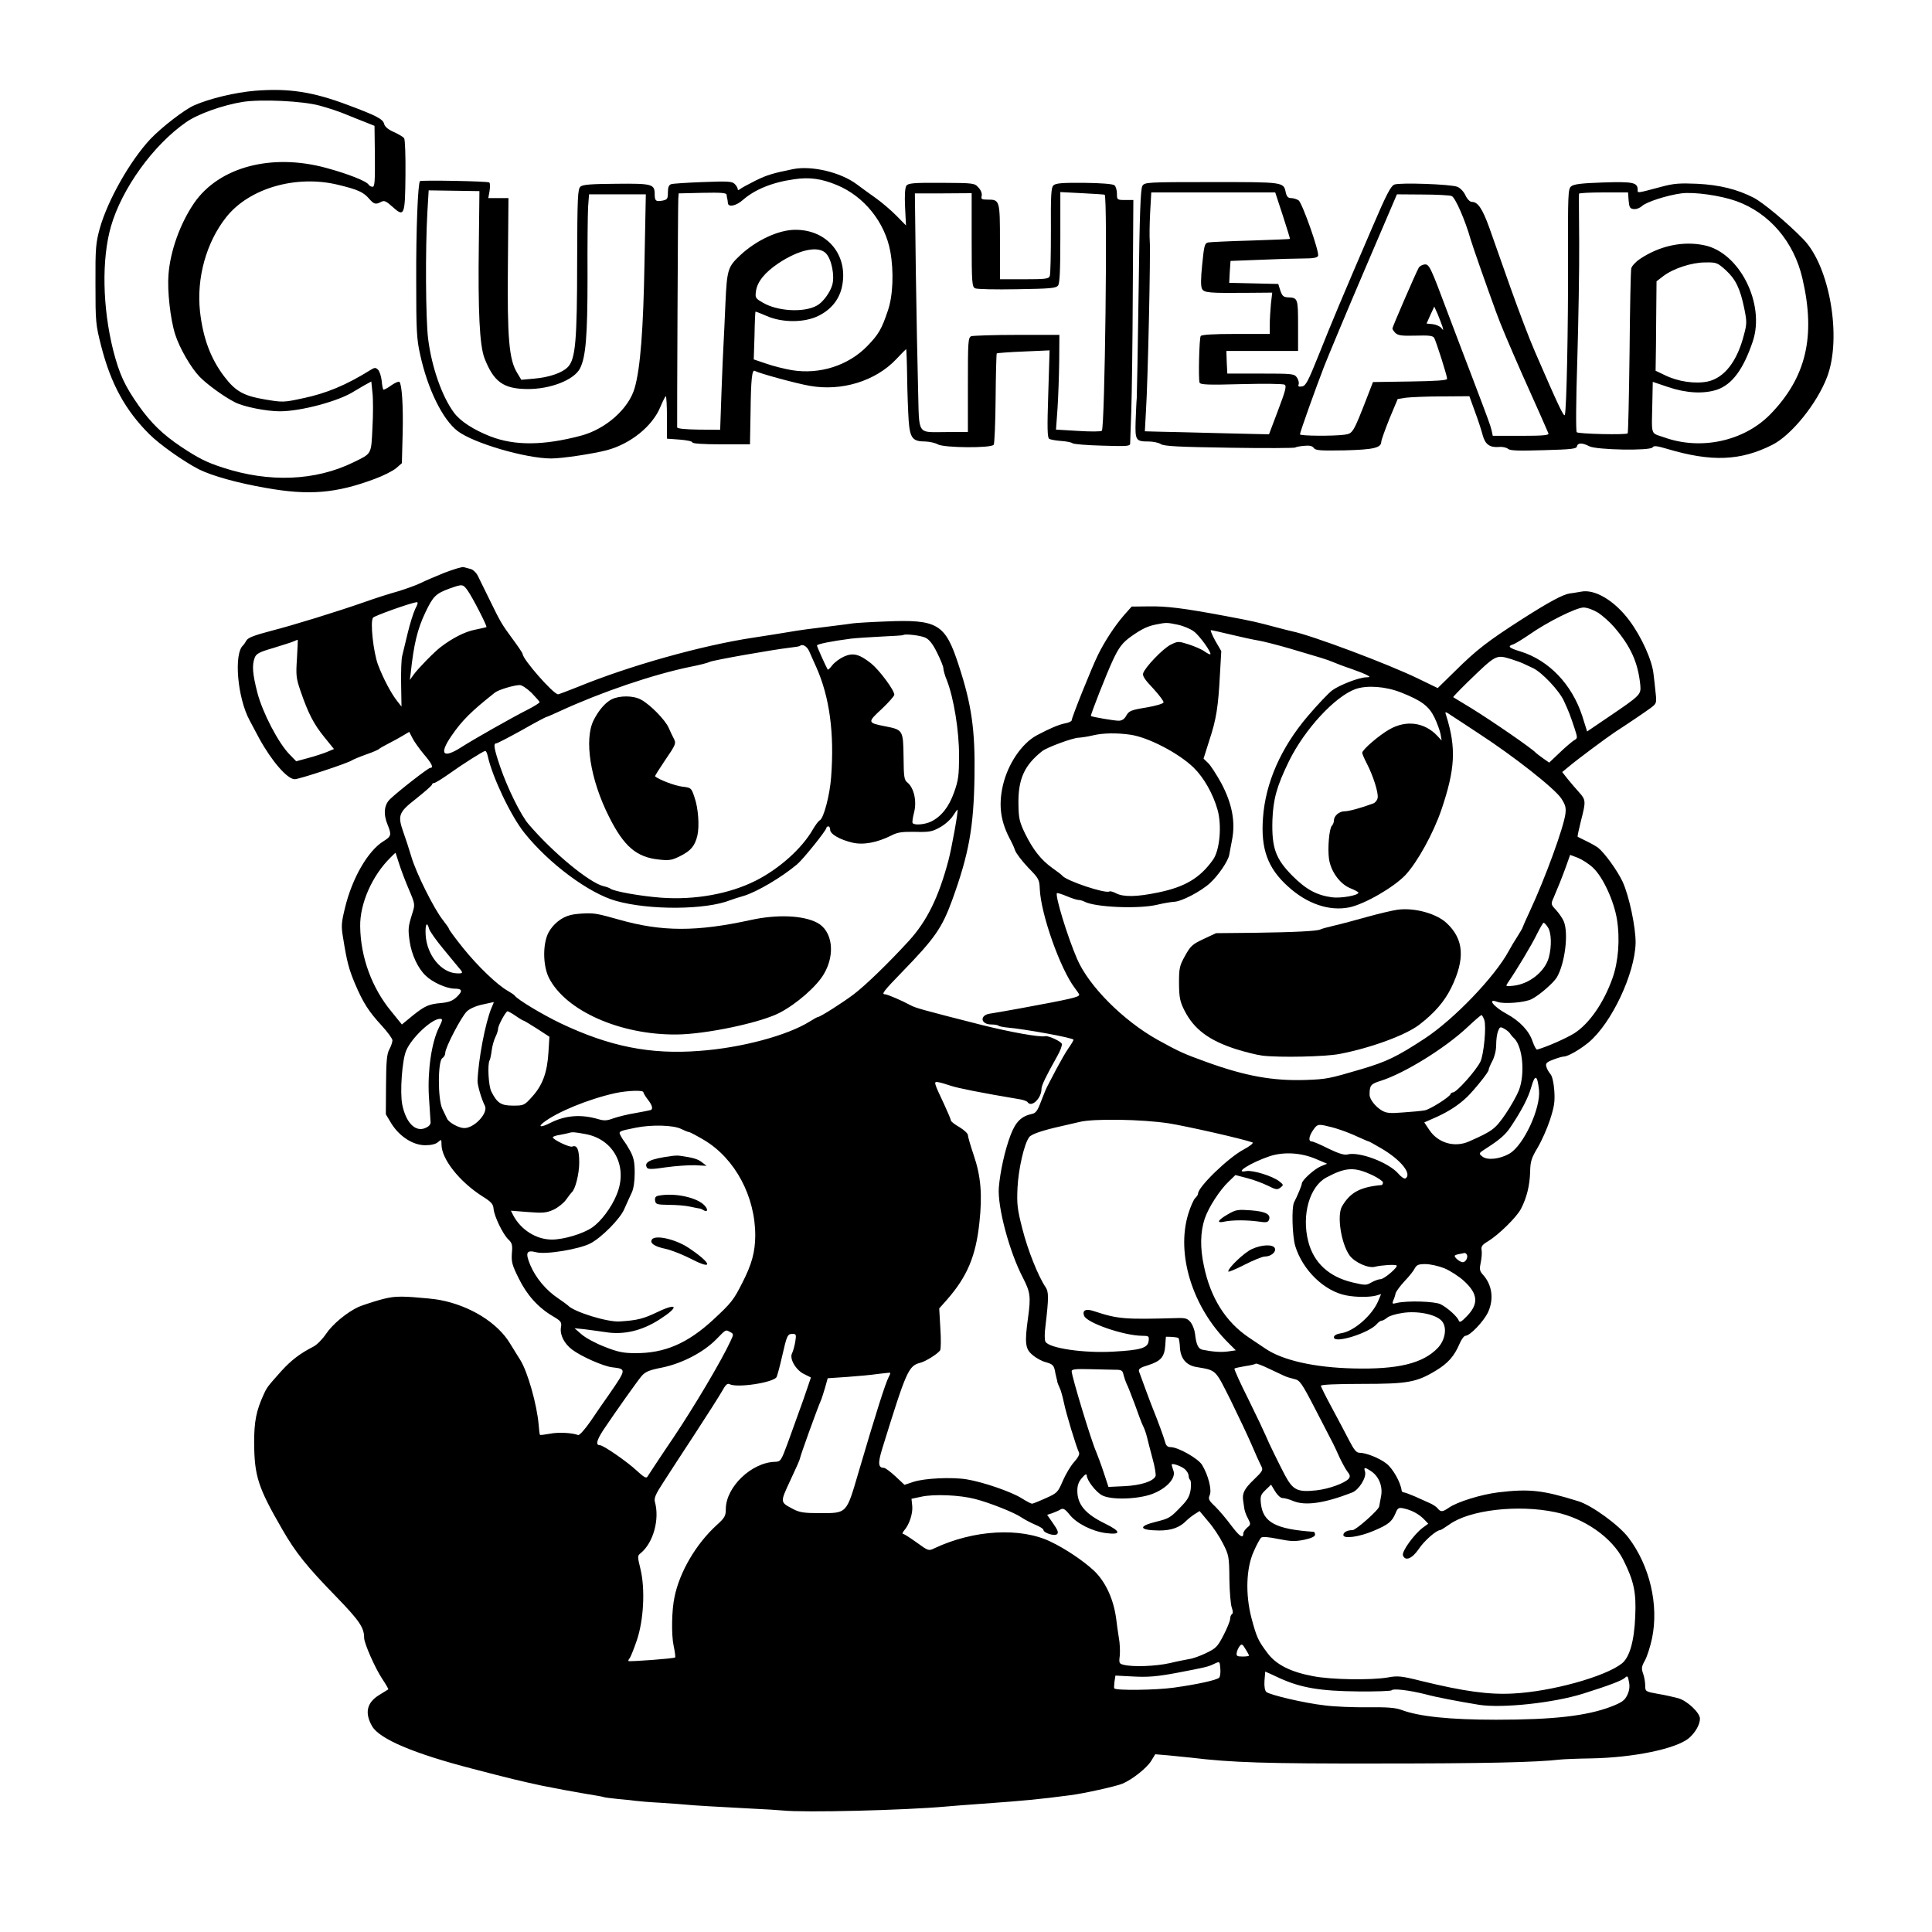 <?xml version="1.0" standalone="no"?>
<!DOCTYPE svg PUBLIC "-//W3C//DTD SVG 20010904//EN"
 "http://www.w3.org/TR/2001/REC-SVG-20010904/DTD/svg10.dtd">
<svg version="1.0" xmlns="http://www.w3.org/2000/svg"
 width="1024pt" height="1024pt" viewBox="0 0 1024 1024"
 preserveAspectRatio="xMidYMid meet">

<g transform="translate(0,1024) scale(0.1,-0.1)"
fill="#000000" stroke="none">
<path d="M1352 9759 c-106 -9 -240 -41 -322 -77 -50 -21 -174 -117 -232 -178
-108 -115 -227 -325 -269 -474 -21 -77 -24 -104 -23 -295 0 -202 1 -215 31
-332 51 -198 127 -337 254 -464 56 -56 184 -146 264 -187 69 -34 203 -72 354
-98 228 -41 373 -29 578 48 44 16 95 42 112 56 l31 27 4 153 c4 151 -4 265
-17 278 -4 4 -24 -5 -44 -19 -20 -15 -39 -24 -41 -22 -3 2 -7 24 -9 47 -3 24
-11 50 -19 58 -13 13 -18 13 -42 -2 -127 -79 -232 -123 -357 -149 -101 -22
-107 -22 -202 -6 -112 19 -155 43 -215 122 -72 95 -112 203 -128 344 -19 178
33 366 139 500 122 154 372 226 595 171 103 -25 132 -38 163 -74 25 -29 35
-31 63 -16 16 9 27 4 60 -26 63 -57 67 -47 69 169 1 100 -2 187 -7 194 -4 7
-28 21 -54 33 -30 13 -48 28 -52 43 -6 26 -41 44 -191 100 -188 71 -315 90
-493 76z m343 -79 c44 -12 105 -32 135 -45 30 -12 78 -32 105 -42 l50 -20 2
-161 c1 -132 -1 -162 -12 -162 -8 0 -17 5 -21 11 -11 19 -111 58 -225 89 -290
79 -568 5 -700 -186 -74 -108 -127 -255 -136 -380 -7 -84 10 -236 35 -315 23
-73 83 -177 130 -226 40 -41 131 -107 187 -135 46 -24 167 -48 238 -48 112 0
314 54 394 106 12 7 37 22 56 33 l35 19 6 -59 c4 -32 4 -116 0 -186 -7 -144
-2 -135 -102 -184 -201 -98 -446 -108 -692 -27 -84 27 -128 49 -220 110 -97
65 -159 125 -225 218 -75 107 -102 166 -135 293 -57 228 -62 482 -12 657 58
201 225 432 398 552 62 44 195 91 301 108 98 15 317 5 408 -20z"/>
<path d="M4205 9344 c-108 -22 -139 -31 -200 -61 -38 -19 -75 -39 -82 -45 -9
-7 -13 -7 -13 0 0 6 -7 18 -16 27 -14 14 -36 15 -168 10 -83 -3 -159 -8 -168
-11 -13 -4 -18 -16 -18 -44 0 -33 -3 -38 -27 -43 -36 -7 -43 -2 -43 33 0 54
-12 58 -203 56 -131 -1 -178 -4 -190 -15 -15 -12 -17 -53 -18 -395 0 -421 -9
-518 -48 -560 -30 -32 -99 -56 -182 -63 l-66 -6 -22 37 c-43 69 -53 185 -49
574 l3 352 -53 0 -54 0 7 39 c3 21 3 41 -2 44 -10 7 -361 13 -367 7 -11 -12
-21 -254 -20 -525 0 -265 2 -311 21 -395 40 -183 119 -344 199 -405 84 -64
361 -145 496 -145 58 0 223 25 295 44 126 34 241 127 283 229 13 31 26 57 29
57 3 0 6 -51 6 -112 l0 -113 68 -5 c37 -3 67 -9 67 -15 0 -6 57 -10 153 -10
l152 0 3 165 c2 183 8 234 23 224 21 -12 216 -66 291 -79 169 -30 348 25 458
141 28 30 52 54 53 54 1 0 4 -66 5 -147 1 -82 5 -185 8 -231 7 -95 21 -112 89
-112 22 -1 51 -7 65 -15 33 -19 285 -21 297 -2 4 6 9 117 10 246 1 128 4 235
6 238 3 2 67 7 143 10 l137 6 -7 -230 c-6 -181 -5 -232 5 -239 7 -4 35 -9 62
-11 28 -2 55 -7 61 -12 6 -5 77 -11 159 -13 129 -4 147 -3 147 11 0 9 3 86 6
171 3 85 7 372 8 638 l3 482 -43 0 c-43 0 -44 1 -44 34 0 18 -6 38 -13 44 -8
7 -71 12 -161 13 -117 1 -152 -2 -163 -14 -12 -11 -14 -55 -13 -239 0 -124 -2
-232 -6 -241 -5 -15 -24 -17 -135 -17 l-129 0 0 199 c0 221 -1 223 -66 223
-31 0 -35 3 -31 19 3 12 -3 30 -16 44 -22 25 -24 25 -197 26 -148 1 -176 -2
-186 -15 -7 -11 -10 -49 -7 -113 l5 -98 -52 53 c-28 28 -77 70 -108 92 -31 22
-77 55 -102 74 -85 63 -237 99 -335 80z m231 -85 c145 -60 255 -198 283 -353
19 -106 14 -234 -13 -312 -33 -99 -50 -127 -109 -188 -101 -104 -253 -152
-400 -128 -40 7 -101 22 -137 35 l-65 22 4 125 c1 69 4 126 5 128 2 1 28 -9
60 -23 82 -36 200 -36 274 1 65 32 107 83 123 147 40 168 -72 310 -246 309
-89 0 -208 -56 -293 -136 -64 -60 -69 -76 -77 -251 -4 -88 -8 -185 -10 -215
-2 -30 -7 -146 -11 -257 l-7 -201 -113 1 c-71 1 -114 5 -115 12 -1 29 4 1184
6 1210 l2 30 126 3 c98 2 127 0 128 -10 1 -7 2 -17 4 -23 1 -5 3 -16 3 -22 3
-23 44 -14 79 17 64 56 157 94 273 110 80 12 145 3 226 -31z m-1898 -303 c-5
-372 4 -546 30 -615 49 -125 100 -162 227 -163 122 -1 247 48 279 109 31 61
40 173 40 483 -1 168 1 335 3 373 l5 67 150 0 151 0 -7 -357 c-6 -359 -22
-565 -52 -669 -31 -110 -153 -218 -284 -253 -199 -53 -352 -54 -481 -4 -89 35
-159 80 -193 126 -63 85 -118 240 -137 392 -13 107 -15 472 -4 668 l7 118 135
-2 134 -2 -3 -271z m2612 12 c0 -225 2 -248 18 -256 9 -5 109 -7 222 -5 178 3
207 5 218 20 9 12 12 80 12 256 l0 239 116 -6 c64 -3 118 -7 119 -8 16 -16 1
-1235 -15 -1251 -4 -5 -61 -5 -125 -1 l-118 7 8 111 c4 61 8 174 9 251 l1 140
-225 0 c-124 0 -233 -4 -242 -7 -17 -7 -18 -29 -18 -258 l0 -250 -107 0 c-167
0 -150 -25 -157 228 -3 120 -9 402 -12 627 l-5 410 150 0 151 1 0 -248z m-772
-71 c30 -32 47 -119 33 -168 -12 -41 -51 -93 -82 -109 -69 -38 -208 -30 -286
16 -40 23 -41 26 -36 62 7 49 47 98 118 146 111 74 213 95 253 53z"/>
<path d="M6055 9255 c-10 -15 -15 -154 -20 -555 -4 -294 -9 -551 -10 -570 -2
-19 -4 -75 -6 -123 -3 -101 1 -107 69 -107 23 0 53 -6 65 -14 17 -11 96 -15
364 -19 188 -3 344 -2 348 1 3 3 24 7 46 9 29 3 44 0 52 -11 10 -14 35 -15
162 -13 154 4 195 13 196 45 0 9 20 64 43 122 l44 105 43 7 c24 3 110 7 191 7
l146 1 30 -83 c17 -45 35 -102 41 -125 13 -47 37 -65 86 -61 18 2 40 -3 48
-10 12 -10 56 -11 189 -7 146 4 174 7 176 20 4 20 29 20 65 1 38 -20 325 -25
336 -6 6 10 23 8 77 -8 235 -70 388 -64 557 21 102 51 238 220 291 360 79 208
14 586 -125 729 -82 85 -217 198 -266 222 -86 44 -179 67 -297 73 -93 4 -124
2 -191 -16 -131 -35 -125 -34 -125 -17 0 40 -22 45 -182 40 -118 -4 -157 -9
-171 -21 -16 -14 -17 -43 -16 -386 1 -368 -8 -798 -17 -825 -5 -14 -37 55
-158 334 -29 66 -87 219 -130 340 -43 121 -94 265 -113 320 -36 99 -60 135
-92 135 -10 0 -25 15 -34 35 -9 20 -29 40 -43 45 -35 14 -303 23 -333 12 -19
-7 -42 -50 -118 -228 -160 -372 -215 -503 -283 -674 -57 -142 -69 -165 -89
-168 -18 -3 -22 0 -18 11 3 8 -1 24 -9 36 -14 20 -23 21 -192 21 l-177 0 -3
60 -2 60 190 0 190 0 0 134 c0 144 -1 148 -53 150 -24 1 -31 7 -41 36 l-11 35
-130 3 -130 3 3 58 4 58 156 6 c86 4 190 7 230 7 53 0 74 4 78 14 8 20 -83
278 -103 294 -9 6 -27 12 -39 12 -17 0 -24 8 -29 29 -12 57 -8 56 -393 56
-344 0 -355 -1 -367 -20z m744 -157 c22 -68 39 -123 38 -124 -1 -2 -94 -5
-207 -9 -113 -3 -214 -8 -226 -10 -19 -4 -22 -15 -32 -116 -8 -76 -8 -117 -1
-130 11 -21 36 -23 253 -21 l119 1 -7 -61 c-3 -33 -6 -83 -6 -109 l0 -49 -179
0 c-123 0 -182 -4 -187 -11 -8 -13 -13 -228 -6 -247 4 -11 45 -13 221 -8 121
3 222 2 230 -3 11 -7 4 -33 -35 -136 l-48 -127 -256 6 c-140 4 -288 7 -329 8
l-73 2 6 111 c10 150 25 843 20 897 -2 24 -1 91 2 151 l6 107 328 0 329 0 40
-122z m1833 80 c3 -36 7 -44 26 -46 14 -2 33 5 45 16 24 22 133 57 208 67 67
9 208 -11 292 -41 175 -63 305 -215 350 -409 72 -308 20 -526 -171 -722 -140
-142 -368 -191 -562 -121 -74 26 -66 1 -62 196 l2 98 83 -28 c95 -32 188 -37
259 -13 79 28 138 107 188 255 67 199 -70 472 -257 510 -113 24 -237 -3 -340
-72 -24 -16 -45 -39 -47 -51 -3 -12 -7 -212 -9 -445 -3 -233 -7 -425 -10 -429
-10 -9 -261 -3 -270 6 -5 5 -4 169 3 383 6 205 11 486 10 623 -1 138 -2 253
-1 258 0 4 59 7 130 7 l130 0 3 -42z m-938 23 c19 -7 72 -128 101 -231 12 -40
83 -243 135 -385 24 -67 70 -174 134 -320 88 -196 138 -309 143 -322 4 -10
-29 -13 -145 -13 l-150 0 -6 28 c-7 29 -14 48 -99 272 -31 80 -90 237 -133
350 -94 251 -99 262 -126 258 -12 -2 -25 -10 -29 -18 -16 -29 -139 -313 -139
-321 0 -4 7 -15 16 -24 14 -13 34 -16 106 -14 69 2 91 0 99 -11 10 -17 69
-201 69 -218 0 -8 -60 -12 -196 -14 l-197 -3 -29 -75 c-76 -196 -78 -198 -122
-204 -57 -8 -236 -7 -236 2 0 11 84 246 129 362 23 58 118 286 213 508 l172
402 135 -1 c75 0 145 -4 155 -8z m1453 -393 c53 -49 76 -97 98 -203 14 -69 14
-81 -1 -137 -36 -143 -104 -230 -192 -250 -67 -14 -158 -1 -229 34 l-48 23 2
135 c0 74 2 181 2 237 l1 102 35 27 c54 41 151 73 223 73 60 1 64 -1 109 -41z
m-1502 -298 c6 -22 6 -23 -6 -8 -8 9 -28 18 -46 20 l-32 3 20 45 21 45 18 -40
c9 -22 20 -51 25 -65z"/>
<path d="M2355 7204 c-49 -20 -106 -44 -125 -54 -20 -10 -74 -30 -120 -44 -47
-13 -125 -38 -175 -56 -155 -54 -375 -122 -499 -154 -88 -23 -122 -36 -130
-51 -6 -11 -14 -22 -17 -25 -51 -43 -31 -280 35 -400 13 -25 36 -67 50 -94 66
-120 149 -216 188 -216 24 0 285 86 303 100 6 4 39 18 75 31 36 12 67 26 70
30 3 3 23 15 45 26 22 11 57 30 77 42 l37 22 17 -33 c9 -18 36 -56 60 -85 43
-50 54 -73 34 -73 -10 0 -166 -121 -212 -165 -33 -31 -37 -81 -13 -138 21 -52
19 -60 -23 -86 -81 -50 -165 -194 -203 -351 -20 -81 -21 -99 -11 -158 21 -132
31 -168 64 -247 43 -101 73 -147 142 -222 31 -34 56 -68 56 -77 0 -9 -7 -31
-17 -49 -13 -25 -16 -64 -17 -188 l-1 -155 30 -50 c43 -68 114 -114 179 -114
32 0 56 6 68 17 17 15 18 15 18 -13 0 -77 95 -197 217 -275 47 -29 57 -41 59
-66 3 -39 50 -136 79 -163 19 -18 22 -29 18 -73 -3 -45 1 -62 36 -132 43 -88
102 -154 179 -200 46 -27 50 -32 45 -61 -6 -39 17 -85 59 -117 49 -37 167 -89
213 -94 76 -9 76 -9 -17 -144 -25 -35 -69 -99 -98 -142 -30 -43 -59 -76 -66
-73 -32 12 -104 16 -149 7 -27 -5 -51 -8 -53 -6 -2 1 -5 25 -7 53 -9 107 -58
280 -97 343 -13 20 -37 60 -54 87 -66 111 -213 202 -374 232 -25 5 -89 11
-143 15 -81 5 -110 3 -175 -15 -42 -12 -93 -29 -112 -37 -62 -29 -138 -92
-172 -143 -19 -28 -48 -58 -68 -68 -70 -36 -116 -71 -168 -128 -73 -82 -76
-85 -94 -124 -40 -87 -51 -144 -51 -255 1 -178 20 -238 149 -461 71 -123 128
-195 288 -359 121 -125 146 -162 146 -216 0 -29 58 -160 95 -216 20 -30 35
-56 33 -57 -2 -1 -24 -15 -50 -31 -64 -40 -76 -94 -36 -164 39 -68 220 -145
533 -226 199 -52 254 -65 365 -89 69 -14 170 -33 225 -42 55 -9 102 -17 105
-19 3 -2 37 -6 75 -10 39 -3 81 -8 95 -10 14 -2 72 -7 130 -10 58 -4 119 -8
135 -10 36 -4 174 -12 348 -21 70 -3 144 -8 165 -10 115 -12 644 1 867 21 33
3 121 10 195 15 234 17 294 23 463 45 72 9 242 47 276 61 52 22 128 82 152
120 l22 36 71 -6 c39 -4 92 -9 119 -12 214 -26 396 -32 991 -31 558 0 837 6
966 21 19 2 91 5 160 6 229 4 453 51 521 107 34 29 59 72 59 104 0 31 -68 95
-115 108 -22 6 -70 17 -107 23 -67 12 -68 13 -68 44 0 17 -5 46 -11 63 -10 28
-9 38 10 71 11 21 28 73 37 116 37 177 -12 385 -124 533 -50 67 -195 172 -266
194 -189 59 -260 67 -426 47 -89 -11 -217 -50 -262 -82 -32 -22 -42 -23 -58
-3 -7 9 -27 22 -44 29 -17 8 -52 23 -78 35 -26 11 -52 21 -58 21 -5 0 -11 5
-11 10 -6 45 -47 117 -81 143 -37 29 -108 57 -142 57 -17 0 -29 15 -54 63 -17
34 -59 112 -91 172 -33 61 -60 115 -60 120 -1 6 78 10 217 10 244 0 290 8 395
72 62 38 95 75 123 141 10 23 24 42 31 42 24 0 96 75 120 125 32 70 22 146
-29 201 -16 18 -17 28 -10 62 5 22 7 51 5 65 -4 20 2 29 34 48 57 35 153 129
175 173 30 58 46 123 48 195 1 55 7 73 39 127 21 35 51 102 66 148 23 71 27
97 23 156 -3 42 -11 77 -21 88 -8 9 -18 26 -21 38 -5 18 0 24 37 38 23 9 48
16 55 16 22 0 86 37 132 75 122 102 245 364 249 527 1 82 -34 249 -69 325 -28
59 -94 151 -130 180 -8 6 -35 22 -60 34 -25 12 -46 23 -48 24 -2 2 6 39 17 83
27 105 27 112 -10 153 -17 19 -44 50 -60 70 l-29 37 34 28 c45 38 198 152 246
184 74 48 161 107 188 127 32 24 33 26 27 81 -3 31 -8 76 -11 99 -7 72 -63
197 -128 284 -78 105 -183 168 -256 153 -19 -3 -45 -8 -58 -9 -37 -5 -110 -44
-257 -138 -179 -115 -239 -161 -352 -273 l-93 -91 -101 49 c-162 79 -568 231
-671 252 -13 3 -50 12 -83 21 -101 27 -125 33 -270 60 -224 42 -314 53 -409
51 l-88 -1 -40 -45 c-48 -55 -102 -137 -138 -210 -32 -64 -140 -333 -140 -348
0 -5 -16 -13 -35 -16 -32 -6 -82 -27 -151 -64 -79 -43 -153 -152 -179 -267
-24 -107 -11 -193 42 -290 6 -11 17 -34 23 -52 6 -17 38 -58 70 -92 56 -57 59
-63 61 -113 6 -134 108 -422 185 -524 13 -17 24 -33 24 -36 0 -13 -39 -22
-315 -73 -71 -13 -141 -25 -155 -27 -59 -7 -55 -58 5 -58 17 0 35 -3 38 -7 4
-3 24 -7 44 -9 94 -8 353 -55 353 -65 0 -3 -12 -24 -27 -45 -15 -21 -43 -71
-64 -110 -20 -39 -41 -79 -47 -90 -6 -10 -21 -47 -34 -81 -18 -49 -28 -63 -48
-67 -57 -12 -87 -42 -114 -113 -30 -79 -55 -193 -62 -277 -8 -102 56 -342 128
-479 39 -76 42 -100 27 -210 -19 -136 -15 -167 24 -199 17 -15 49 -33 70 -38
39 -11 44 -17 51 -60 3 -14 6 -27 7 -30 1 -3 3 -9 3 -15 1 -5 7 -19 12 -30 6
-11 16 -47 23 -80 12 -59 66 -236 80 -264 4 -9 -5 -27 -26 -50 -18 -20 -45
-65 -60 -100 -26 -61 -30 -65 -91 -92 -35 -16 -68 -29 -72 -29 -5 0 -30 13
-57 30 -55 34 -203 85 -289 99 -79 13 -223 6 -282 -13 l-48 -16 -48 45 c-27
25 -54 45 -61 45 -31 0 -33 25 -8 105 127 410 138 436 201 452 28 7 92 47 105
66 4 7 5 59 1 117 l-6 105 40 45 c108 123 154 231 173 410 16 147 8 246 -30
357 -17 50 -31 99 -31 107 0 8 -20 27 -45 42 -25 14 -45 30 -45 35 0 5 -16 43
-35 84 -57 121 -58 124 -31 119 13 -2 42 -11 66 -19 35 -12 159 -37 368 -72
18 -3 35 -10 38 -14 20 -32 74 19 74 69 0 19 24 68 84 175 15 26 26 55 24 64
-3 13 -70 44 -87 41 -29 -7 -188 22 -336 59 -331 84 -353 91 -381 106 -42 23
-121 57 -133 57 -21 0 -9 16 92 120 172 177 210 232 264 380 88 243 114 384
118 655 4 245 -15 380 -84 590 -71 219 -111 243 -388 231 -82 -3 -159 -8 -173
-10 -14 -2 -47 -7 -75 -10 -141 -17 -215 -27 -265 -36 -30 -5 -115 -19 -189
-30 -272 -41 -656 -149 -929 -261 -53 -21 -100 -39 -104 -39 -25 0 -188 186
-188 214 0 4 -24 40 -53 79 -58 79 -62 85 -125 214 -24 48 -50 102 -59 120 -8
17 -26 34 -38 37 -13 3 -29 8 -37 10 -7 3 -53 -11 -103 -30z m123 -93 c24 -33
106 -191 100 -195 -1 -1 -29 -7 -62 -14 -51 -10 -117 -43 -181 -92 -34 -26
-120 -114 -142 -145 l-21 -29 4 29 c17 161 36 240 79 330 40 84 55 99 126 125
70 25 72 25 97 -9z m-277 -98 c-10 -21 -28 -78 -40 -128 -12 -49 -25 -103 -29
-120 -5 -16 -7 -84 -6 -150 l2 -120 -22 28 c-32 40 -75 121 -103 195 -24 66
-42 227 -26 248 7 10 200 79 231 82 9 2 7 -9 -7 -35z m6270 -21 c24 -16 61
-49 82 -73 90 -104 129 -190 141 -311 4 -50 1 -53 -170 -169 l-112 -76 -26 83
c-55 167 -176 294 -327 341 -63 19 -71 28 -38 38 11 4 49 27 84 51 95 67 250
144 288 144 19 0 52 -12 78 -28z m-2229 -63 c29 -6 68 -22 86 -36 31 -23 95
-113 87 -121 -2 -2 -16 5 -32 16 -15 11 -53 27 -84 37 -54 17 -56 17 -96 -3
-40 -21 -132 -116 -144 -150 -5 -14 9 -35 53 -81 32 -35 57 -68 55 -74 -2 -7
-44 -19 -92 -27 -80 -13 -91 -18 -105 -42 -10 -19 -23 -28 -41 -28 -24 0 -140
20 -147 25 -4 3 82 222 116 295 32 69 52 95 99 128 54 38 87 54 130 62 55 11
57 11 115 -1z m284 -53 c54 -13 119 -27 144 -31 25 -4 99 -23 165 -42 173 -51
197 -58 230 -72 17 -7 60 -24 97 -36 37 -13 75 -28 85 -34 16 -9 16 -10 -6
-11 -37 0 -142 -41 -180 -69 -19 -14 -77 -75 -129 -136 -143 -168 -225 -354
-238 -541 -12 -163 25 -265 131 -361 102 -94 221 -134 328 -112 82 18 234 106
296 171 64 69 148 221 191 347 73 216 79 326 25 499 -8 23 -7 23 36 -6 24 -16
85 -55 134 -88 188 -122 405 -293 440 -346 22 -34 26 -48 22 -82 -11 -77 -107
-340 -187 -512 -22 -47 -40 -88 -40 -90 0 -3 -12 -23 -27 -47 -15 -23 -36 -58
-46 -77 -74 -137 -290 -362 -445 -464 -148 -97 -202 -123 -337 -163 -170 -50
-183 -53 -292 -57 -175 -6 -321 20 -528 95 -122 44 -144 54 -260 118 -182 102
-364 284 -426 428 -51 117 -118 337 -107 349 3 2 26 -5 52 -16 26 -11 54 -20
62 -20 8 0 22 -4 32 -9 56 -30 289 -40 387 -16 33 8 71 14 85 15 40 0 145 55
194 100 44 41 94 114 101 148 1 9 9 45 15 80 19 96 0 194 -57 301 -26 47 -57
95 -70 107 l-24 23 31 98 c37 112 47 177 56 350 l7 122 -32 55 c-17 31 -27 56
-23 56 5 0 54 -11 108 -24z m-1621 -16 c21 -10 40 -35 62 -80 18 -36 33 -73
33 -82 0 -10 8 -39 19 -65 36 -92 65 -270 64 -398 0 -104 -3 -130 -26 -194
-28 -79 -68 -129 -123 -156 -34 -16 -90 -20 -97 -7 -3 4 1 30 8 57 15 59 -1
129 -35 157 -18 14 -20 29 -21 137 -2 140 -3 143 -95 161 -97 19 -98 21 -21
92 37 35 67 69 67 76 0 24 -79 130 -122 165 -63 50 -96 59 -145 37 -22 -10
-49 -30 -61 -45 -12 -16 -23 -26 -25 -24 -10 17 -57 121 -57 128 0 7 78 23
180 36 25 3 97 8 160 11 63 3 116 6 117 8 8 8 94 -2 118 -14z m-3331 -109 c-6
-90 -5 -105 20 -177 40 -116 69 -172 125 -241 l51 -63 -38 -16 c-20 -8 -65
-23 -100 -32 l-62 -17 -34 35 c-60 60 -145 224 -172 329 -26 101 -29 146 -14
185 8 21 24 30 97 51 48 15 97 30 108 35 11 5 21 9 23 9 1 1 -1 -43 -4 -98z
m2715 37 c8 -18 24 -55 37 -83 71 -159 97 -351 79 -585 -7 -95 -39 -215 -59
-227 -8 -4 -24 -26 -37 -48 -58 -102 -179 -210 -304 -273 -139 -70 -322 -103
-500 -90 -108 8 -250 33 -270 48 -5 4 -22 10 -36 13 -75 18 -269 178 -397 328
-41 47 -112 191 -151 305 -33 97 -37 124 -21 124 6 0 67 32 136 70 68 39 127
70 130 70 3 0 35 14 72 31 217 100 492 194 692 235 47 9 93 21 102 26 18 9
336 65 423 75 28 3 52 7 54 9 14 13 38 -1 50 -28z m3722 -42 c26 -8 55 -19 65
-24 11 -5 33 -16 49 -23 47 -22 139 -119 164 -174 28 -61 33 -75 56 -144 17
-52 17 -54 -1 -64 -10 -6 -45 -35 -76 -65 l-57 -54 -33 23 c-18 13 -35 26 -38
29 -16 20 -228 166 -341 236 -52 31 -95 58 -97 59 -1 1 32 36 75 78 155 150
151 148 234 123z m-5194 -178 c23 -24 43 -46 43 -50 0 -3 -26 -20 -57 -36 -91
-46 -292 -160 -359 -203 -97 -62 -118 -36 -51 61 56 82 106 131 230 229 19 15
98 39 131 40 11 1 39 -18 63 -41z m4608 2 c109 -43 148 -72 178 -133 14 -29
28 -68 32 -87 l6 -35 -23 25 c-68 72 -165 85 -254 34 -55 -31 -144 -108 -144
-124 0 -6 11 -31 25 -58 33 -64 61 -152 57 -180 -2 -13 -13 -27 -25 -31 -65
-24 -128 -41 -150 -41 -29 0 -57 -24 -57 -49 0 -9 -5 -22 -11 -28 -14 -14 -23
-120 -15 -176 10 -66 57 -131 111 -154 25 -10 45 -21 45 -24 0 -15 -93 -31
-140 -25 -81 11 -137 41 -210 114 -89 90 -110 147 -106 294 4 112 23 181 88
314 83 169 244 343 353 382 61 21 159 14 240 -18z m-1435 -224 c95 -13 258
-98 337 -175 54 -53 102 -138 126 -222 24 -84 12 -216 -24 -266 -68 -96 -148
-144 -289 -173 -114 -24 -185 -25 -224 -5 -15 8 -32 13 -36 10 -21 -13 -230
57 -250 84 -3 4 -26 22 -52 40 -60 43 -102 96 -145 183 -29 60 -34 81 -35 151
-3 136 30 210 126 286 26 20 163 71 194 71 15 1 50 6 78 13 51 12 124 13 194
3z m-3405 -113 c24 -110 122 -317 194 -407 131 -164 343 -321 486 -361 177
-50 476 -48 606 4 13 5 44 15 69 22 71 21 203 99 285 168 32 27 155 180 155
193 0 4 5 8 10 8 6 0 10 -8 10 -18 0 -23 51 -52 117 -68 59 -14 132 0 208 38
32 17 57 20 125 19 76 -2 91 1 132 24 26 14 57 42 69 61 12 19 23 34 24 32 5
-5 -31 -204 -48 -268 -52 -196 -114 -322 -210 -427 -108 -118 -230 -236 -292
-283 -61 -46 -178 -120 -189 -120 -4 0 -23 -11 -44 -24 -118 -74 -362 -140
-586 -156 -259 -20 -475 23 -734 146 -100 48 -227 125 -243 146 -3 5 -20 16
-37 26 -55 30 -162 133 -238 228 -41 51 -74 96 -74 100 0 4 -15 25 -33 48 -46
58 -141 247 -167 336 -12 41 -31 98 -41 126 -33 93 -27 108 68 182 45 36 83
69 83 74 0 4 5 8 11 8 6 0 40 21 77 47 74 53 183 122 194 123 4 0 10 -12 13
-27z m-470 -570 c10 -32 33 -93 52 -137 33 -77 33 -80 19 -125 -23 -73 -24
-84 -15 -149 10 -71 44 -145 86 -184 36 -35 109 -67 150 -68 44 0 47 -12 14
-44 -21 -20 -41 -28 -80 -32 -69 -6 -89 -15 -155 -68 l-56 -46 -55 68 c-104
125 -164 289 -166 452 -2 121 64 270 161 365 14 14 25 25 26 25 1 0 9 -26 19
-57z m6328 -22 c53 -49 111 -176 127 -273 17 -105 8 -225 -24 -314 -46 -129
-122 -239 -201 -290 -43 -27 -147 -73 -198 -87 -5 -1 -15 18 -24 43 -18 56
-69 109 -137 146 -69 37 -107 85 -50 64 33 -13 148 -4 183 15 41 21 113 84
132 114 43 72 64 235 37 298 -6 15 -25 42 -40 59 -28 30 -29 32 -14 65 26 61
43 103 66 166 l22 62 42 -16 c22 -9 58 -32 79 -52z m-239 -316 c19 -28 21
-101 5 -160 -21 -76 -105 -142 -191 -150 -39 -4 -39 -3 -25 18 45 65 126 200
152 254 17 34 33 62 36 62 4 1 14 -10 23 -24z m-5930 -7 c3 -13 37 -61 76
-108 39 -47 77 -93 85 -103 21 -24 19 -27 -12 -26 -84 2 -161 97 -167 204 -3
56 7 74 18 33z m331 -420 c-33 -79 -70 -275 -74 -388 0 -24 21 -96 39 -131 19
-38 -57 -120 -111 -118 -29 1 -79 29 -89 49 -4 8 -15 32 -26 54 -24 51 -24
255 1 268 8 5 15 17 15 28 0 28 86 193 115 220 15 14 49 29 83 36 31 7 58 13
59 13 1 1 -4 -14 -12 -31z m129 -43 c20 -14 39 -25 42 -25 2 0 34 -19 70 -42
l66 -43 -5 -80 c-6 -108 -31 -176 -85 -236 -43 -48 -45 -49 -103 -49 -63 0
-84 13 -115 75 -15 29 -21 146 -9 165 3 5 8 28 11 52 3 24 12 56 20 72 8 16
14 36 14 44 0 17 41 92 50 92 4 0 24 -11 44 -25z m5133 -21 c12 -35 -3 -186
-21 -222 -25 -49 -126 -162 -145 -162 -5 0 -11 -4 -13 -9 -5 -16 -109 -81
-136 -86 -15 -3 -66 -8 -113 -11 -72 -6 -91 -4 -115 10 -35 21 -65 60 -65 84
0 49 6 57 58 73 127 40 343 174 461 285 37 35 70 63 74 64 3 0 10 -12 15 -26z
m-5541 -41 c-39 -80 -60 -226 -53 -361 4 -64 8 -126 9 -137 2 -12 -6 -24 -24
-32 -54 -27 -106 24 -126 122 -13 64 -1 237 21 287 29 68 135 168 179 168 15
0 15 -5 -6 -47z m5677 -30 c4 -7 14 -19 23 -27 45 -46 58 -189 24 -276 -11
-27 -43 -85 -72 -127 -54 -78 -68 -88 -192 -143 -77 -34 -165 -8 -211 62 l-26
39 68 30 c65 30 115 63 158 104 39 38 115 132 115 144 0 6 9 28 20 48 12 23
20 57 20 85 0 26 4 58 10 73 9 23 12 24 32 13 13 -7 26 -18 31 -25z m154 -300
c10 -96 -81 -293 -156 -337 -51 -30 -118 -37 -144 -16 -21 17 -21 17 24 46 66
42 99 71 123 107 60 89 96 158 112 215 20 70 32 66 41 -15z m-4747 -12 c0 -4
10 -21 22 -37 26 -32 31 -54 15 -58 -7 -2 -43 -9 -82 -16 -38 -6 -89 -19 -113
-27 -34 -13 -50 -14 -80 -5 -92 27 -174 21 -254 -19 -48 -25 -70 -24 -38 1 72
56 237 124 380 156 66 14 150 17 150 5z m2785 -165 c89 -14 387 -81 443 -101
8 -3 -13 -20 -47 -38 -82 -44 -240 -197 -241 -233 0 -6 -7 -17 -15 -24 -8 -7
-25 -45 -37 -84 -65 -212 21 -493 211 -682 l41 -41 -41 -6 c-38 -5 -81 -2
-135 9 -23 4 -34 28 -40 84 -2 19 -12 46 -22 60 -17 21 -27 25 -68 24 -284 -8
-317 -6 -447 37 -42 14 -62 4 -51 -25 15 -38 210 -105 307 -106 36 0 38 -2 35
-27 -4 -38 -42 -49 -188 -57 -154 -9 -341 18 -359 53 -5 9 -5 45 0 81 18 153
18 183 0 209 -39 58 -94 196 -122 307 -27 105 -30 131 -26 219 5 99 35 232 62
268 12 16 71 36 170 58 22 5 65 15 95 22 73 19 330 15 475 -7z m-2584 -30 c18
-9 36 -16 40 -16 5 0 41 -19 80 -42 165 -98 273 -300 272 -509 -1 -85 -18
-150 -69 -249 -46 -91 -58 -106 -155 -196 -136 -125 -257 -177 -412 -176 -63
0 -93 6 -163 34 -47 18 -102 48 -122 66 l-37 32 50 -5 c28 -3 80 -11 117 -16
95 -15 191 8 283 67 105 67 99 92 -10 40 -75 -36 -106 -44 -200 -50 -64 -5
-245 51 -275 85 -3 3 -26 20 -51 37 -66 44 -120 110 -148 176 -28 67 -21 82
30 69 51 -14 230 16 289 47 60 32 157 130 179 182 13 29 30 68 39 86 10 20 16
60 16 105 0 58 -5 81 -24 117 -14 25 -28 47 -31 50 -3 3 -11 15 -18 28 -14 26
-15 26 79 45 85 17 200 14 241 -7z m3489 -3 c25 -8 69 -25 98 -39 29 -13 54
-24 57 -24 2 0 31 -16 65 -36 105 -61 166 -137 129 -160 -6 -3 -23 8 -37 25
-52 60 -209 119 -271 102 -16 -4 -46 5 -100 31 -41 21 -81 38 -88 38 -20 0
-16 28 8 62 19 27 25 29 58 23 19 -4 56 -13 81 -22z m-3996 -24 c151 -28 226
-175 164 -322 -27 -67 -83 -141 -128 -172 -48 -34 -152 -65 -215 -65 -82 0
-164 51 -205 129 l-12 24 90 -7 c78 -6 97 -5 135 12 24 11 54 35 67 53 13 19
27 36 30 39 19 15 40 98 40 158 0 69 -11 95 -37 85 -14 -6 -103 37 -103 49 0
4 17 10 38 13 20 4 42 8 47 10 18 6 30 5 89 -6z m3871 -132 l59 -25 -34 -14
c-35 -15 -100 -74 -100 -91 0 -9 -24 -67 -41 -99 -14 -27 -10 -178 6 -232 39
-128 154 -240 271 -262 51 -10 122 -10 157 -1 l27 8 -15 -36 c-31 -75 -128
-161 -195 -171 -26 -4 -40 -12 -40 -22 0 -36 189 23 229 72 8 9 18 16 24 16 6
0 18 7 28 15 9 9 46 21 82 26 81 13 181 -8 210 -44 28 -34 17 -100 -23 -142
-79 -82 -212 -114 -448 -108 -206 5 -374 43 -465 105 -19 13 -58 39 -88 59
-123 83 -203 210 -238 379 -21 97 -19 180 4 250 20 60 80 153 128 198 l35 34
61 -16 c33 -8 83 -27 110 -40 43 -22 51 -23 67 -11 18 14 18 15 -6 34 -36 28
-140 60 -174 54 -70 -14 21 44 124 79 74 24 166 19 245 -15z m298 -85 c31 -15
57 -33 57 -39 0 -7 -3 -13 -7 -14 -113 -10 -167 -39 -210 -113 -28 -48 -5
-197 40 -260 27 -37 100 -70 135 -60 31 8 104 13 114 7 12 -6 -65 -73 -85 -73
-10 0 -32 -8 -48 -17 -27 -16 -33 -16 -101 0 -125 30 -205 104 -234 217 -36
141 7 291 96 339 103 55 148 57 243 13z m501 -421 c9 -14 -5 -41 -21 -41 -14
0 -43 23 -43 34 0 2 10 7 23 9 12 2 25 5 29 6 4 0 9 -3 12 -8z m-119 -73 c31
-13 78 -43 105 -68 75 -69 78 -122 13 -188 -27 -28 -37 -33 -41 -22 -7 21 -59
68 -96 87 -31 16 -178 20 -233 7 -23 -6 -25 -5 -19 12 5 10 11 28 13 39 3 11
25 40 48 65 24 25 48 55 54 68 10 18 20 22 56 22 25 0 70 -10 100 -22z m-3785
-338 c19 -10 19 -12 2 -48 -47 -102 -192 -347 -305 -515 -70 -103 -130 -195
-135 -203 -6 -11 -18 -5 -58 32 -49 46 -176 134 -194 134 -24 0 -18 25 16 78
65 97 179 258 204 288 21 24 40 32 111 46 105 22 217 80 285 149 54 55 49 52
74 39z m345 -52 c-4 -24 -12 -51 -17 -61 -15 -28 20 -89 64 -110 l36 -18 -21
-62 c-11 -34 -31 -89 -43 -122 -12 -33 -38 -105 -58 -161 -36 -97 -38 -101
-68 -102 -124 -3 -259 -132 -261 -248 0 -39 -5 -48 -48 -87 -109 -99 -197
-248 -224 -382 -15 -69 -17 -198 -5 -256 7 -33 11 -62 8 -64 -6 -6 -241 -23
-247 -19 -2 2 1 9 7 16 5 7 22 49 37 93 37 108 45 273 20 377 -17 70 -17 72 2
87 66 55 100 179 74 271 -5 20 4 41 44 102 27 43 102 157 166 255 64 98 129
200 144 226 21 38 30 47 43 40 42 -20 230 9 248 38 3 6 17 55 29 109 26 114
29 120 56 120 19 0 20 -4 14 -42z m2031 20 c3 -3 7 -27 8 -52 4 -57 33 -91 84
-101 111 -19 101 -10 185 -177 41 -84 92 -191 112 -238 20 -47 42 -96 49 -109
12 -22 10 -27 -40 -75 -49 -47 -61 -72 -55 -109 1 -5 3 -21 5 -35 1 -15 10
-42 20 -59 16 -31 16 -34 -4 -50 -11 -10 -20 -23 -20 -30 0 -30 -20 -17 -63
40 -25 34 -63 79 -85 101 -36 34 -39 41 -30 62 12 27 -8 106 -41 160 -21 34
-127 94 -167 94 -16 0 -24 8 -29 28 -6 23 -40 116 -65 177 -10 24 -65 173 -73
196 -4 13 7 21 48 33 68 22 86 43 91 103 2 26 3 48 4 48 34 0 61 -3 66 -7z
m560 -200 c12 -6 36 -13 53 -17 30 -6 39 -18 113 -161 44 -85 86 -166 93 -180
7 -14 23 -47 35 -75 13 -27 31 -61 41 -74 15 -18 16 -27 8 -38 -21 -24 -103
-54 -170 -62 -102 -11 -125 0 -168 79 -29 55 -89 177 -102 210 -8 19 -49 106
-92 193 -44 87 -77 161 -74 163 2 3 28 8 56 13 28 4 54 10 56 13 3 3 33 -8 68
-25 34 -16 72 -34 83 -39z m-894 32 c33 0 38 -4 43 -27 4 -16 11 -36 16 -47 6
-10 25 -60 44 -110 18 -51 37 -102 43 -113 6 -11 16 -38 21 -59 5 -22 19 -74
30 -116 12 -42 18 -83 16 -91 -11 -28 -78 -50 -165 -54 l-85 -4 -24 73 c-13
40 -32 91 -41 113 -26 57 -130 401 -130 427 0 11 20 13 98 11 53 -1 114 -3
134 -3z m-1201 -37 c-18 -34 -68 -191 -162 -511 -64 -218 -59 -212 -208 -212
-78 0 -104 4 -136 21 -72 38 -71 34 -16 153 28 59 51 111 51 116 0 10 94 270
110 305 5 11 15 43 23 70 l14 50 104 7 c57 4 131 11 164 16 33 4 61 7 63 6 2
-1 -1 -10 -7 -21z m1569 -490 c11 -10 20 -25 20 -35 0 -9 4 -19 8 -22 4 -3 6
-25 3 -49 -5 -35 -15 -55 -48 -89 -60 -63 -65 -66 -137 -84 -97 -24 -88 -45
18 -46 65 0 109 16 143 51 10 10 30 26 44 35 l27 17 45 -54 c26 -29 61 -82 79
-118 31 -61 33 -69 34 -189 1 -69 7 -137 13 -152 6 -17 7 -29 1 -33 -6 -4 -10
-15 -10 -25 0 -11 -16 -50 -35 -87 -32 -62 -41 -70 -93 -95 -31 -15 -70 -29
-87 -31 -16 -3 -64 -12 -105 -22 -76 -17 -196 -21 -244 -9 -24 6 -26 9 -21 48
2 22 1 66 -5 96 -5 30 -11 75 -14 100 -14 106 -58 200 -121 258 -57 52 -148
113 -225 150 -160 78 -409 64 -617 -34 -31 -15 -32 -15 -94 30 -35 25 -67 46
-73 46 -5 0 -2 8 6 18 27 30 47 90 43 130 l-4 38 52 11 c67 15 205 9 285 -12
78 -20 208 -72 243 -96 15 -10 47 -28 73 -39 25 -10 46 -23 46 -28 0 -17 60
-36 73 -23 8 8 3 22 -21 56 l-32 46 28 9 c15 6 35 14 44 20 13 7 23 2 47 -28
37 -47 121 -89 194 -98 81 -10 79 9 -7 51 -104 51 -146 101 -146 174 0 28 7
48 25 68 16 19 24 23 25 13 0 -26 49 -89 82 -106 48 -25 189 -21 266 8 76 29
127 85 111 124 -5 14 -9 28 -9 31 0 10 50 -7 70 -24z m986 -10 c42 -27 64 -81
54 -133 -5 -25 -9 -49 -10 -54 0 -17 -123 -126 -141 -126 -28 0 -49 -11 -49
-26 0 -22 85 -10 160 22 78 33 97 48 116 92 12 30 17 33 44 27 43 -9 82 -31
108 -58 l22 -23 -30 -22 c-45 -34 -112 -126 -104 -146 12 -32 48 -18 83 33 29
44 94 101 114 101 4 0 26 14 49 30 106 77 364 107 562 65 154 -32 301 -135
360 -253 56 -112 69 -172 63 -299 -5 -131 -30 -218 -71 -250 -89 -70 -374
-149 -576 -159 -128 -7 -259 11 -485 66 -107 27 -127 29 -180 19 -89 -15 -299
-12 -396 7 -118 22 -195 61 -240 121 -51 67 -59 86 -86 187 -33 127 -28 265
12 353 15 35 33 67 39 73 8 6 39 4 92 -7 66 -13 88 -14 137 -4 37 8 57 17 57
27 0 8 -3 14 -7 15 -202 14 -269 50 -280 150 -4 39 -1 47 25 72 l29 28 21 -35
c13 -21 29 -36 40 -36 11 0 37 -7 57 -16 64 -26 164 -12 311 45 37 14 78 81
69 111 -8 24 -2 25 31 3z m-646 -978 c0 -3 -15 -5 -34 -5 -30 0 -34 3 -31 21
2 12 10 27 16 35 10 12 15 10 30 -16 11 -17 19 -33 19 -35z m-158 -117 c-13
-13 -118 -36 -241 -53 -93 -13 -304 -16 -315 -4 -2 2 -1 18 1 36 l5 32 97 -5
c75 -4 124 0 226 19 157 30 167 32 202 49 28 13 28 13 31 -26 2 -21 -1 -43 -6
-48z m319 -2 c114 -52 216 -69 417 -71 95 -1 175 2 178 6 7 11 96 0 179 -21
59 -16 169 -37 285 -56 122 -19 394 10 550 59 134 42 205 69 221 83 15 14 17
12 23 -21 5 -24 2 -46 -9 -69 -14 -29 -28 -39 -84 -61 -131 -50 -306 -70 -611
-70 -246 0 -409 17 -502 52 -33 12 -75 15 -177 14 -74 -1 -178 3 -230 10 -107
12 -289 55 -309 71 -8 7 -12 29 -10 60 2 26 4 48 4 48 1 0 35 -15 75 -34z"/>
<path d="M7405 5418 c-27 -4 -99 -21 -160 -38 -60 -17 -139 -38 -174 -46 -35
-8 -67 -17 -72 -20 -16 -9 -136 -15 -349 -18 l-205 -2 -66 -31 c-60 -28 -69
-37 -98 -89 -30 -54 -32 -66 -32 -147 1 -76 5 -96 30 -145 50 -97 128 -156
270 -202 47 -15 111 -31 141 -35 93 -11 333 -6 411 9 166 32 351 100 423 156
80 62 131 121 167 193 75 153 69 258 -23 344 -55 52 -174 84 -263 71z"/>
<path d="M3243 6534 c-34 -17 -69 -57 -96 -110 -52 -102 -19 -315 81 -513 79
-158 146 -215 266 -227 54 -6 68 -3 112 19 56 28 77 54 90 107 12 52 5 147
-15 204 -17 51 -18 51 -67 57 -39 5 -122 37 -142 54 -2 2 22 39 52 84 59 86
61 91 46 119 -5 9 -17 34 -26 55 -19 42 -98 123 -147 149 -40 22 -112 22 -154
2z"/>
<path d="M3024 5390 c-47 -11 -92 -47 -117 -93 -31 -60 -30 -174 2 -239 88
-175 378 -304 677 -301 154 1 444 62 546 115 89 46 197 140 235 206 62 105 45
230 -37 272 -76 39 -212 44 -350 14 -288 -63 -472 -63 -700 2 -107 30 -125 34
-175 33 -27 -1 -64 -4 -81 -9z"/>
<path d="M3560 4113 c-112 -15 -149 -32 -131 -62 6 -9 29 -9 100 2 50 7 120
12 154 11 l62 -3 -25 19 c-22 17 -45 24 -115 34 -11 2 -31 1 -45 -1z"/>
<path d="M3492 3903 c-17 -3 -22 -10 -20 -26 3 -20 9 -22 73 -23 39 0 88 -4
110 -9 22 -5 45 -9 50 -10 6 0 16 -4 23 -9 22 -13 27 2 7 24 -39 43 -157 69
-243 53z"/>
<path d="M3455 3670 c-12 -19 14 -37 72 -49 32 -7 95 -32 141 -56 115 -59 104
-21 -18 61 -69 46 -178 71 -195 44z"/>
<path d="M6508 3804 c-54 -31 -63 -49 -19 -39 41 9 118 9 178 1 45 -7 54 -5
59 9 11 29 -18 44 -96 50 -69 5 -79 4 -122 -21z"/>
<path d="M6634 3619 c-39 -18 -124 -98 -124 -118 0 -5 38 11 85 35 47 24 96
44 108 44 33 0 62 24 54 44 -9 22 -70 20 -123 -5z"/>
</g>
</svg>
